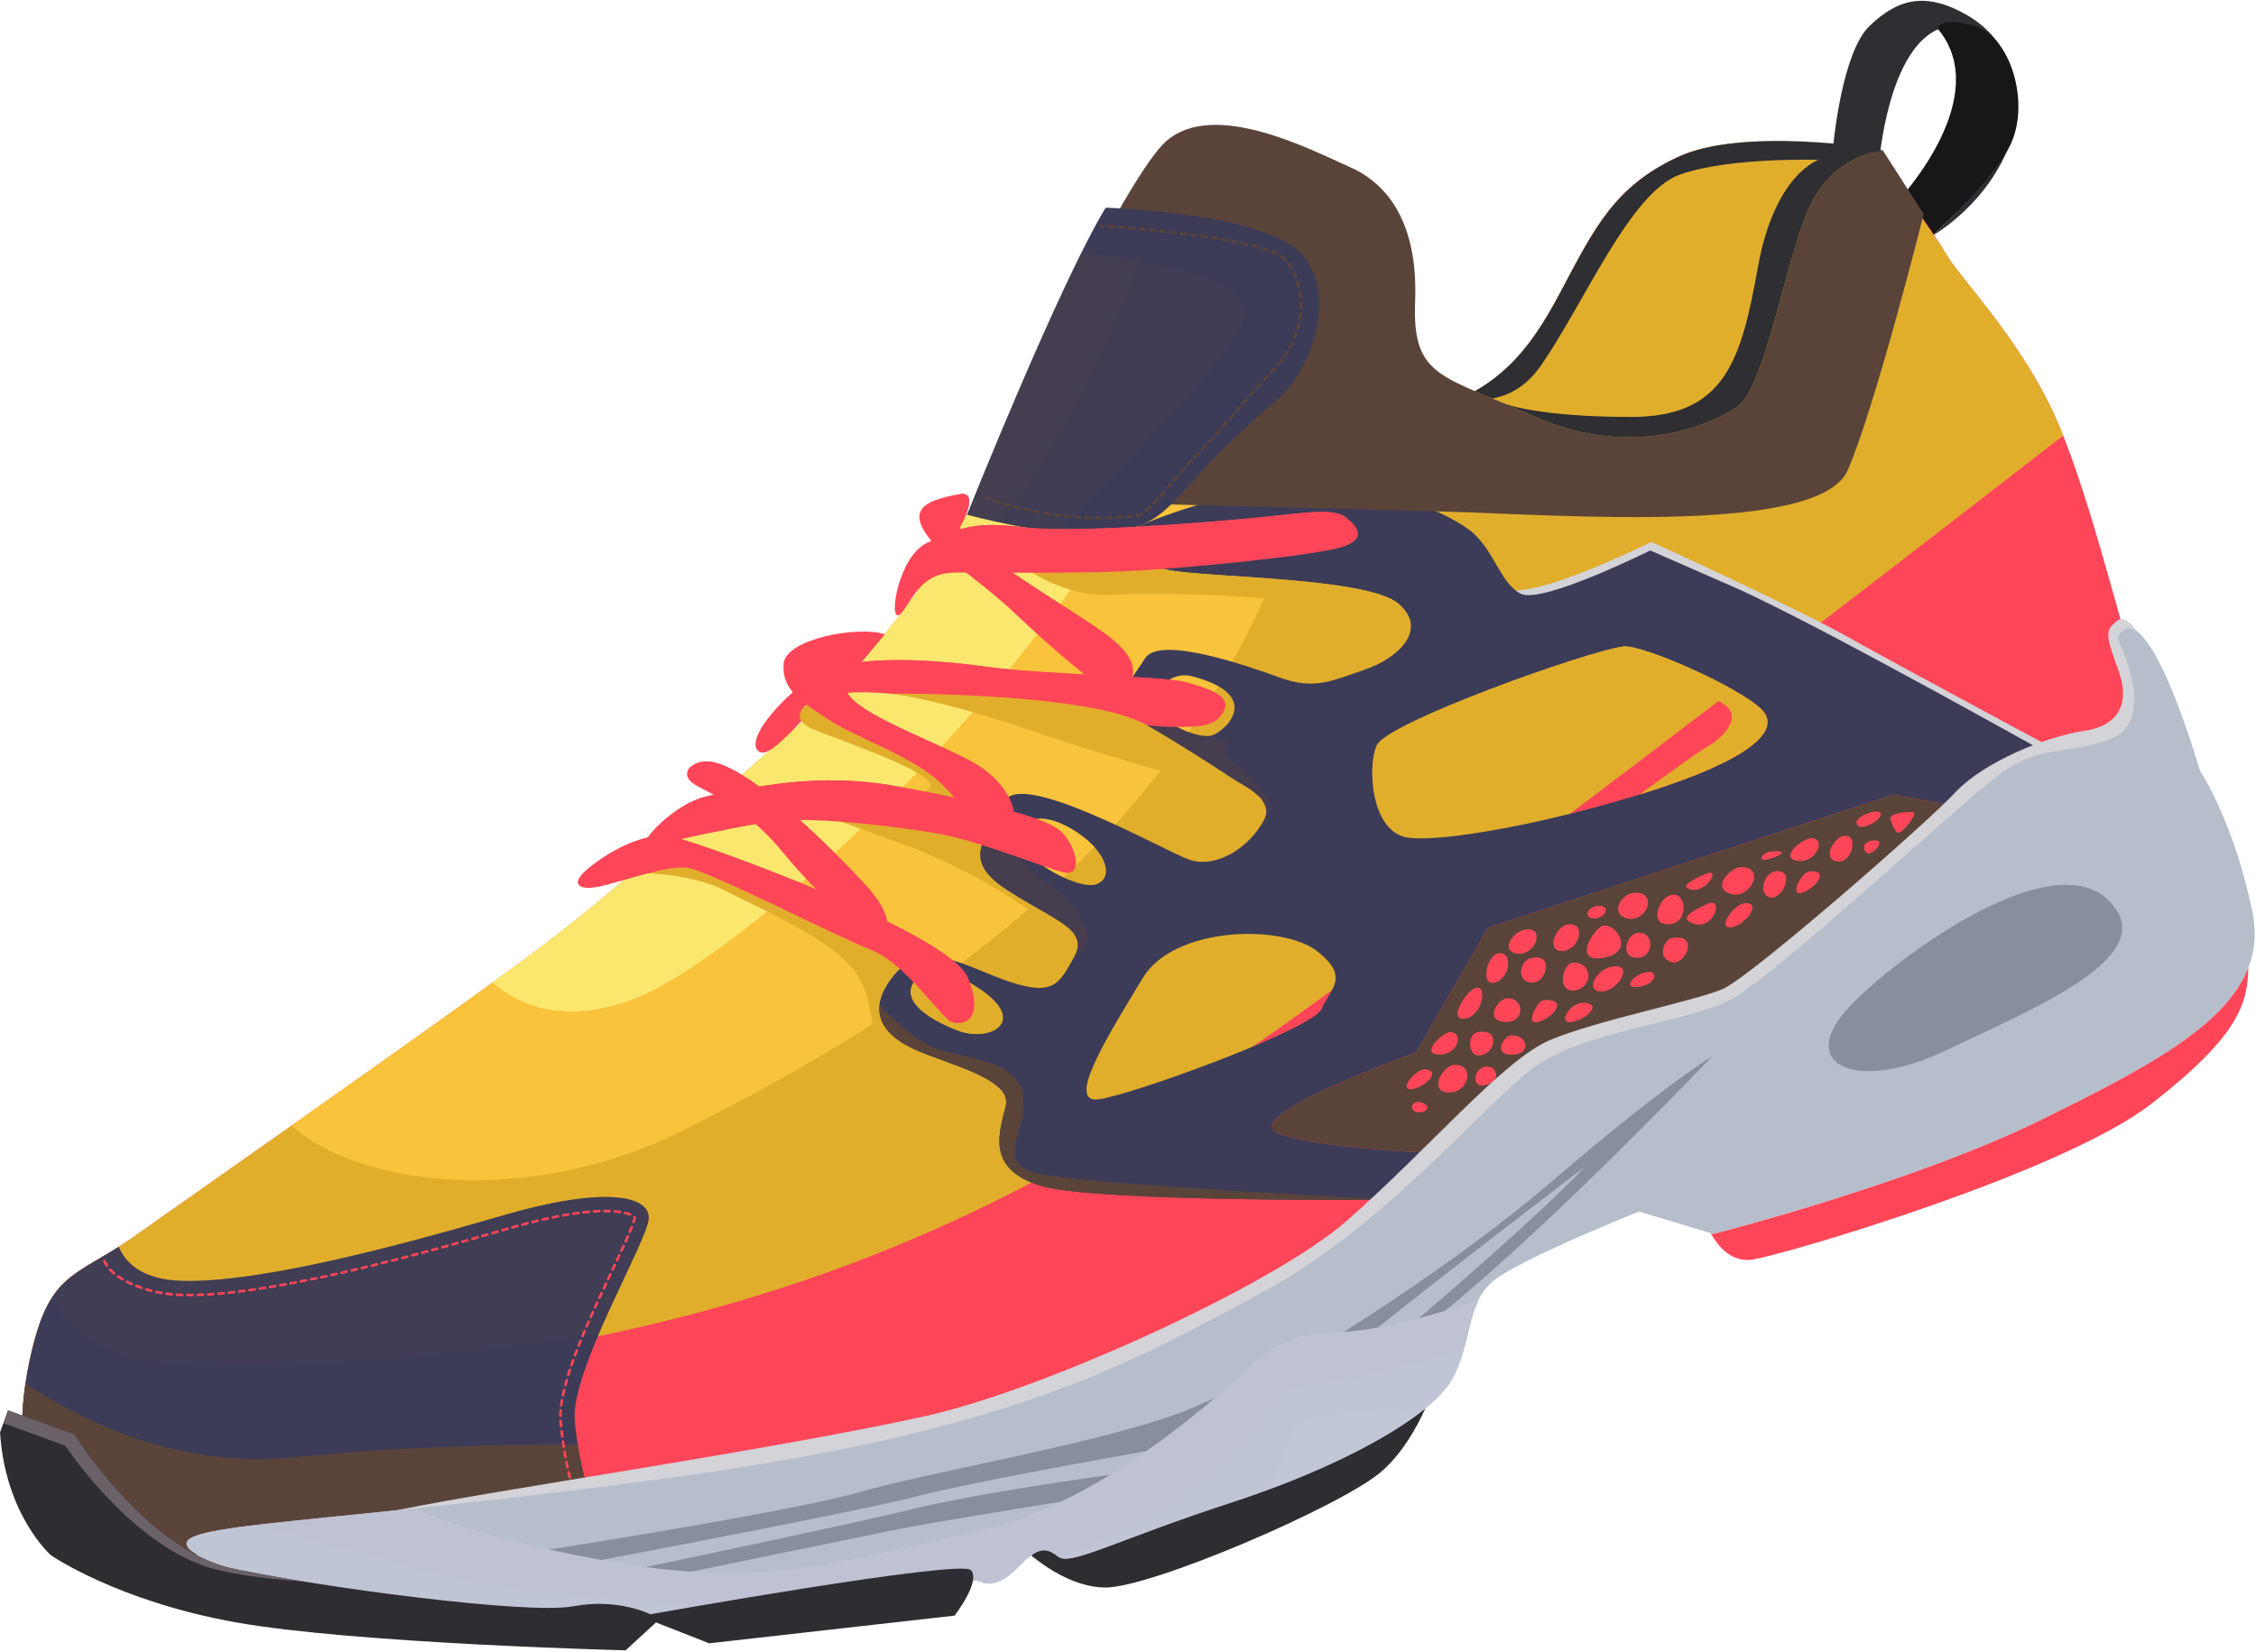 <svg width="1158" height="848" viewBox="0 0 1158 848" fill="none" xmlns="http://www.w3.org/2000/svg">
<path d="M991.202 121.448C991.202 121.448 1017.29 107.141 1030.01 77.913C1042.72 48.687 1032.11 20.899 1010.15 8.04C988.202 -4.824 973.834 -0.319 959.602 13.359C945.375 27.031 941.083 74.091 941.083 74.091L964.408 84.848C964.408 84.848 968.616 23.072 997.367 14.059C1026.12 5.047 1062.99 59.156 991.202 121.448Z" fill="#2E2E33"/>
<path d="M976.169 100.839C976.169 100.839 1023.35 49.355 994.853 15.028C994.853 15.028 993.711 8.073 1013.11 13.223C1032.51 18.371 1043.66 56.008 1030 77.913C1016.34 99.817 991.202 121.448 991.202 121.448L976.169 100.839Z" fill="#171719"/>
<path d="M500.59 256.644C500.59 256.644 465.726 323.953 407.299 374.703C348.864 425.449 319.52 455.573 269.307 492.508C219.087 529.448 95.731 615.784 68.832 634.799C41.926 653.812 27.923 652.724 18.49 685.285C9.052 717.849 9.638 749.253 16.127 764.409L22.614 779.563C22.614 779.563 63.534 805.632 151.383 801.567C239.243 797.508 364.534 771.857 443.395 757.331C522.255 742.801 576.968 724.297 628.346 688.579C679.715 652.861 770.636 569.936 811.93 555.347C853.223 540.763 879.487 545.511 940.168 490.777C1000.85 436.055 1040.99 411.447 1072.45 399.689C1103.92 387.932 1102.11 357.683 1094.79 338.225C1087.46 318.768 1071.07 247.227 1052.83 209.401C1034.58 171.581 1005.42 141.785 999.06 130.679C992.698 119.568 965.226 79.863 960.979 78.323C956.743 76.78 894.05 65.319 861.288 80.608C828.538 95.9 818.458 117.031 800.683 150.557C782.895 184.084 764.984 204.768 720.994 213.576C676.998 222.381 500.59 256.644 500.59 256.644Z" fill="#FF4658"/>
<path d="M1052.83 209.402C1034.58 171.582 1005.42 141.786 999.06 130.679C992.697 119.569 963.248 79.4 959.012 77.861C954.772 76.319 894.049 65.319 861.289 80.609C828.539 95.9 818.457 117.03 800.684 150.557C782.896 184.083 764.985 204.767 720.993 213.577C676.997 222.381 500.589 256.645 500.589 256.645C500.589 256.645 465.725 323.954 407.299 374.703C348.864 425.449 319.52 455.574 269.307 492.509C219.087 529.447 95.732 615.785 68.832 634.799C41.925 653.813 27.923 652.723 18.489 685.286C13.608 702.133 11.425 718.647 11.335 732.782C56.685 726.414 120.817 711.426 195.943 703.287C387.745 682.515 507.82 628.09 623.545 550.657C721.088 485.394 980.013 285.002 1059.01 223.61C1056.98 218.523 1054.91 213.734 1052.83 209.402Z" fill="#E1AE2C"/>
<path d="M687.225 220.247C620.477 233.36 500.589 256.644 500.589 256.644C500.589 256.644 465.725 323.954 407.3 374.703C348.864 425.448 319.521 455.574 269.308 492.508C241.972 512.615 192.989 547.342 149.662 577.899C183.408 608.448 270.604 620.615 351.501 579.959C491.164 509.768 593.973 430.306 650.14 304.534C662.668 276.471 676.078 247.943 687.225 220.247Z" fill="#F9C33B"/>
<path d="M500.59 256.644C500.59 256.644 465.726 323.953 407.299 374.703C348.864 425.449 319.52 455.573 269.307 492.508C264.448 496.083 258.891 500.129 252.82 504.521C267.466 516.849 290.532 525.811 324.58 513.133C379.623 492.641 526.406 359.589 588.887 239.467C541.528 248.692 500.59 256.644 500.59 256.644Z" fill="#FBE76E"/>
<path d="M769.717 302.398C769.717 302.398 776.442 306.009 798.83 298.682C821.226 291.358 847.601 278.226 847.601 278.226C847.601 278.226 922.591 312.187 950.71 328.233C968.195 338.214 1064.58 389.929 1064.58 389.929L1064.42 395.434L769.717 302.398Z" fill="#D3D3D8"/>
<path d="M1006.4 414.187L1006.4 414.182L971.88 407.93L763.876 476.299L726.782 540.399C726.782 540.399 633.314 573.67 656.638 582.116C674.096 588.442 718.678 591.215 739.988 592.207C759.82 573.196 775.962 556.438 787.396 548.034C807.876 532.968 844.948 527.36 870.656 519.888L908.286 516.548C935.436 494.002 982.791 434.696 1006.4 414.187ZM678.342 517.996C682.899 507.655 693.039 501.746 676.282 488.455C658.522 474.378 602.676 475.3 586.5 502.214C570.326 529.124 546.239 566.763 563.906 564.386C581.563 562.003 673.782 528.338 678.342 517.996V517.996ZM723.084 430.088C742.226 432.44 798.084 421.795 846.93 406.234C895.771 390.667 915.568 375.467 904.158 364.124C892.747 352.775 842.723 330.607 833.147 331.914C814.302 334.49 711.776 370.986 706.702 382.738C701.631 394.494 703.936 427.739 723.084 430.088V430.088ZM554.987 428.779C542.943 420.007 528.179 415.682 523.891 427.348C519.614 439.007 553.448 457.455 562.699 453.996C571.954 450.539 567.788 438.095 554.987 428.779ZM503.754 508.239C489.216 498.055 474.866 494.7 468.979 504.292C463.088 513.882 475.594 522.695 491.335 528.947C507.066 535.196 528.131 525.315 503.754 508.239ZM611.734 347.158C603.902 345.134 595.74 349.878 592.015 358.654C588.294 367.432 614.826 380.807 622.798 377.306C630.767 373.804 647.366 356.374 611.734 347.158ZM1064.75 394.491C1064.75 394.491 987.56 461.616 975.04 472.264C962.531 482.91 895.738 551.416 831.755 563.351C767.763 575.288 714.248 615.916 714.248 615.916C714.248 615.916 562.24 617.37 534.179 608.768C506.114 600.168 512.787 581.795 516.254 567.86C519.716 553.924 486.387 546.611 469.339 538.814C452.294 531.016 443.866 518.36 459.339 499.991C474.815 481.618 495.112 496.192 517.906 503.9C540.699 511.604 543.858 505.111 551.374 491.048C558.878 476.978 541.859 473.195 516.619 456.823C491.376 440.45 507.623 428.758 515.552 411.647C523.491 394.534 596.827 436.382 610.246 441.263C623.678 446.14 641.078 435.67 648.846 420.896C656.606 406.124 623.346 396.435 593.468 381.811C563.586 367.192 580.37 349.622 587.822 337.931C595.266 326.243 639.328 341.456 656.983 347.875C674.652 354.292 683.578 349.543 699.988 343.994C716.4 338.447 733.73 323.776 717.932 310.038C702.131 296.298 619.599 296.698 599.492 292.59C579.398 288.483 584.575 270.049 584.575 270.049C681.918 229.115 741.551 262.638 754.142 272.008C766.727 281.384 769.816 299.303 780.608 304.822C791.396 310.344 847.071 282.59 847.071 282.59L889.846 301.335C932.624 320.08 1064.75 394.491 1064.75 394.491" fill="#3C3C58"/>
<path d="M981.942 416.918C978.111 416.734 969.165 417.607 970.427 420.728C971.693 423.856 972.974 429.123 975.881 426.983C978.801 424.843 984.594 417.044 981.942 416.918ZM960.682 431.588C956.405 432.338 955.659 436.067 958.386 437.904C961.115 439.742 969.583 430.024 960.682 431.588V431.588ZM963.093 416.702C958.007 416.638 949.979 421.446 954.059 424.055C958.139 426.667 970.786 416.807 963.093 416.702V416.702ZM945.983 429.3C941.017 430.411 935.234 441.268 943.135 442.272C951.031 443.276 954.405 427.415 945.983 429.3ZM929.035 447.279C924.619 447.459 918.285 460.7 925.011 458.348C931.747 455.996 939.574 446.846 929.035 447.279ZM922.219 441.87C931.45 443.623 937.743 431.455 930.427 430.295C926.017 429.592 913.002 440.119 922.219 441.87ZM911.729 447.262C905.229 447.936 902.158 459.234 908.625 460.72C915.097 462.206 921.701 446.228 911.729 447.262V447.262ZM895.701 463.692C890.045 463.995 881.342 476.604 888.171 476.151C894.997 475.698 905.29 463.179 895.701 463.692ZM888.318 458.878C898.615 462.084 906.851 444.548 893.275 445.214C888.463 445.448 878.017 455.663 888.318 458.878V458.878ZM876.285 464.103C869.015 467.434 860.515 471.698 870.166 474.407C879.822 477.115 885.209 460.004 876.285 464.103ZM857.898 481.676C854.699 482.335 850.142 491.122 857.586 493.83C865.03 496.532 872.887 478.591 857.898 481.676ZM846.157 499.006C839.534 499.266 831.911 507.694 840.822 506.663C849.727 505.631 851.458 498.796 846.157 499.006V499.006ZM840.114 491.746C849.062 492.06 849.59 478.127 840.77 478.919C834.817 479.455 831.165 491.424 840.114 491.746ZM826.807 496.438C818.854 498.142 813.454 509.331 822.231 509.019C831.014 508.696 839.383 493.742 826.807 496.438ZM812.69 514.835C805.709 514.668 799.165 525.912 806.811 524.695C814.449 523.474 822.891 515.078 812.69 514.835ZM808.383 508.431C817.919 506.95 817.726 493.736 807.434 494.264C801.869 494.55 798.845 509.908 808.383 508.431ZM792.231 513.443C789.462 513.638 782.019 526.88 789.769 524.631C797.519 522.386 805.363 512.528 792.231 513.443ZM776.046 531.536C771.867 531.472 765.975 541.58 776.018 541.499C786.066 541.418 784.782 531.668 776.046 531.536ZM765.282 547.996C757.169 545.048 753.901 558.783 761.942 557.18C769.995 555.572 768.815 549.276 765.282 547.996ZM760.467 541.714C767.871 540.136 770.033 527.318 758.031 530.023C753.155 531.127 753.065 543.287 760.467 541.714ZM746.849 546.624C740.659 546.602 732.861 560.471 743.462 560.859C754.065 561.248 757.23 546.667 746.849 546.624ZM744.291 529.88C740.923 529.786 728.697 540.83 738.347 541.406C748.005 541.982 752.093 530.096 744.291 529.88ZM729.918 566.099C724.843 564.223 722.687 569.838 727.098 570.91C731.503 571.975 735.57 568.186 729.918 566.099ZM724.159 559.174C730.349 559.023 739.882 550.394 732.371 549.048C726.942 548.074 717.974 559.327 724.159 559.174ZM752.277 522.895C761.641 521.34 764.117 502.783 755.81 508.028C751.697 510.627 742.914 524.446 752.277 522.895ZM767.343 504.398C775.141 502.52 777.103 487.591 768.665 489.547C763.315 490.783 759.547 506.276 767.343 504.398ZM779.297 489.631C788.622 490.36 793.311 475.268 782.717 477.282C775.711 478.611 769.962 488.907 779.297 489.631ZM773.646 512.51C769.109 512.598 761.575 523.72 772.174 524.636C782.765 525.556 783.047 512.326 773.646 512.51ZM785.165 492.138C780.585 493.531 777.718 503.504 785.906 504.456C794.09 505.407 798.185 488.179 785.165 492.138ZM802.462 488.216C811.383 487.167 814.137 472.975 804.741 474.622C797.685 475.864 793.553 489.268 802.462 488.216ZM818.934 471.516C824.977 471.047 826.703 464.084 819.641 465.178C814.033 466.048 812.901 471.987 818.934 471.516ZM821.218 476.079C815.118 481.124 808.471 495.174 824.505 491.403C840.539 487.634 827.218 471.112 821.218 476.079ZM835.835 471.602C845.755 473.266 851.279 457.335 838.363 458.411C831.897 458.948 825.906 469.938 835.835 471.602ZM857.058 474.44C867.789 473.547 865.633 455.162 855.963 460.18C851.327 462.582 846.341 475.338 857.058 474.44ZM868.283 456.775C875.963 458.383 883.757 445.01 875.493 448.676C871.11 450.624 860.601 455.163 868.283 456.775ZM907.573 441.082C913.723 439.58 918.889 436.359 908.993 437.179C904.762 437.528 901.437 442.582 907.573 441.082ZM1006.4 414.187C982.791 434.696 935.437 494.002 908.285 516.548L870.657 519.89C844.949 527.36 807.877 532.968 787.395 548.034C775.962 556.439 759.821 573.196 739.989 592.207C718.678 591.216 674.097 588.443 656.638 582.116C633.313 573.67 726.782 540.399 726.782 540.399L763.877 476.299L971.881 407.93L1006.4 414.182L1006.4 414.187Z" fill="#5A4439"/>
<g opacity="0.7">
<g opacity="0.7">
<path opacity="0.7" d="M646.416 424.884V424.881C662.611 414.306 638.601 394.781 631.765 390.141C624.921 385.5 635.181 380.737 626.017 379.541C624.728 379.377 622.987 378.734 620.959 377.782C611.529 379.024 589.105 367.138 591.92 358.953C587.869 355.968 585.161 353.881 585.161 353.881C583.769 352.065 581.652 351.43 579.139 351.65C574.349 361.305 573.821 372.198 593.469 381.81C623.347 396.434 656.607 406.125 648.845 420.897C648.12 422.269 647.289 423.596 646.416 424.884Z" fill="#5A4439"/>
</g>
</g>
<g opacity="0.7">
<g opacity="0.7">
<path opacity="0.7" d="M537.854 453.411C521.085 442.32 513.575 427.77 513.575 427.77C513.575 427.77 511.542 426.206 508.551 424.088C501.977 435.16 497.947 444.714 516.618 456.823C541.859 473.195 558.878 476.978 551.374 491.048C566.221 486.848 554.619 464.503 537.854 453.411Z" fill="#5A4439"/>
</g>
</g>
<path d="M525.051 561.996C521.876 544.314 497.475 543.977 481.288 538.628C471.263 535.309 459.125 524.045 451.343 515.952C450.196 525.986 457.767 533.524 469.339 538.813C486.387 546.612 519.716 553.924 516.253 567.86C512.787 581.796 506.113 600.169 534.18 608.768C562.241 617.369 714.248 615.916 714.248 615.916C714.248 615.916 553.145 607.928 531.599 602.236C510.051 596.534 528.221 579.676 525.051 561.996Z" fill="#5A4439"/>
<path d="M492.583 253.734C479.801 256.101 466.141 259.195 474.481 272.746C482.817 286.301 502.353 297.277 520.599 314.573C538.835 331.862 561.189 351.061 570.633 355.886C580.077 360.711 579.766 358.854 581.435 347.537C583.114 336.219 573.473 328.986 552.75 315.591C532.023 302.193 489.651 275.745 493.027 269.985C496.401 264.221 501.349 252.111 492.583 253.734Z" fill="#FF4658"/>
<path d="M493.027 269.984C496.401 264.221 501.349 252.112 492.583 253.733C490.362 254.147 488.118 254.584 485.961 255.089C480.427 259.961 478.579 267.981 488.055 278.119C503.226 294.353 548.302 321.971 560.085 332.08C566.463 337.552 569.603 333.399 571.166 328.44C566.542 324.651 560.411 320.545 552.75 315.591C532.023 302.192 489.651 275.744 493.027 269.984Z" fill="#FF4658"/>
<path d="M389.634 385.88C381.454 380.36 402.275 356.969 418.257 346.737C434.237 336.504 472.738 337.697 505.745 342.23C538.759 346.761 596.298 346.881 608.415 350.218C620.534 353.554 632.002 357.192 628.157 364.857C624.303 372.521 618.445 373.556 599.558 373.126C580.657 372.692 517.566 362.522 483.739 358.76C449.914 354.998 434.329 353.886 425.059 358.105C415.789 362.325 396.485 390.501 389.634 385.88Z" fill="#FF4658"/>
<path d="M608.415 350.218C596.298 346.881 538.759 346.761 505.745 342.23C472.738 337.697 434.237 336.504 418.257 346.737C406.541 354.238 392.271 368.788 388.685 378.206C397.091 368.609 415.389 350.102 432.706 348.616C456.165 346.608 525.458 349.393 559.338 355.309C584.662 359.73 611.181 365.31 625.227 368.957C626.37 367.862 627.314 366.524 628.157 364.857C632.002 357.192 620.534 353.554 608.415 350.218Z" fill="#FF4658"/>
<path d="M549.354 494.781C549.999 493.597 550.659 492.366 551.374 491.048C552.731 488.485 553.27 486.273 553.109 484.256C552.505 482.665 551.826 481.016 551.075 479.336C546.246 472.936 533.245 467.606 516.618 456.822C498.333 444.965 501.821 435.561 508.142 424.78C505.806 419.816 503.919 414.933 499.014 408.432C487.291 392.902 414.71 360.906 414.71 360.906C414.71 360.906 403.889 368.664 417.059 374.25C430.223 379.836 481.611 396.909 477.373 404.169C473.131 411.426 424.422 419.214 424.422 419.214C424.422 419.214 446.611 427.173 466.362 434.456C486.113 441.737 535.703 465.934 543.051 483.113C545.174 488.081 547.339 491.865 549.354 494.781Z" fill="#E1AE2C"/>
<path d="M454.2 325.61C440.36 321.137 403.128 327.953 402.204 340.905C401.276 353.852 410.784 359.973 425.427 369.56C440.074 379.149 469.234 388.413 483.702 402.873C498.183 417.333 501.863 427.733 513.979 425.204C526.099 422.676 519.584 405.38 504.343 394.508C489.094 383.636 442.546 368.717 434.886 355.749C427.214 342.772 442.186 339.841 442.186 339.841L454.2 325.61Z" fill="#FF4658"/>
<path d="M504.344 394.507C489.093 383.635 442.545 368.717 434.885 355.749C427.213 342.771 442.186 339.841 442.186 339.841L451.164 329.214C437.521 330.386 415.889 333.413 413.993 340.877C411.205 351.847 437.017 367.907 455.492 376.755C473.984 385.607 498.258 396.566 507.121 408.853C511.442 414.835 513.948 420.627 515.688 424.67C525.364 420.87 518.792 404.813 504.344 394.507Z" fill="#FF4658"/>
<path d="M966.488 77.249C966.488 77.249 940.993 79.18 928.601 106.672C916.213 134.16 906.144 199.285 891.375 209.114C876.605 218.94 836.212 235.452 788.037 213.946C739.872 192.442 724.844 194.178 726.376 154.746C727.913 115.313 713.008 94.7 693.031 85.841C673.06 76.982 623.347 50.918 598.751 72.372C574.156 93.825 500.59 256.644 500.59 256.644C500.59 256.644 676.691 260.658 741.551 262.638C806.42 264.617 934.088 274.225 948.413 241.438C962.72 208.65 987.423 109.91 987.423 109.91L966.488 77.249Z" fill="#5A4439"/>
<path d="M491.335 528.947C498.844 531.931 507.56 531.229 511.972 527.83C509.169 523.143 505.272 518.191 499.939 513.102C495.183 508.558 488.409 503.655 480.391 498.63C475.489 498.514 471.471 500.23 468.979 504.293C463.088 513.882 475.593 522.695 491.335 528.947Z" fill="#E1AE2C"/>
<path d="M469.338 538.813C452.294 531.016 443.866 518.36 459.338 499.991C462.636 496.072 466.164 493.668 469.87 492.359C429.161 469.18 368.105 445.237 353.265 441.952C333.806 437.649 316.622 448.123 316.622 448.123C316.622 448.123 350.822 446.343 371.742 457.053C392.672 467.759 426.492 481.983 438.918 498.967C451.342 515.952 442.584 530.689 457.352 538.457C472.125 546.225 516.005 563.215 516.024 563.22C512.098 552.203 484.385 545.697 469.338 538.813Z" fill="#E1AE2C"/>
<path d="M92.988 799.691L302.034 764.18C302.034 764.18 297.676 755.562 295.038 729.808C292.396 704.052 332.976 636.419 333.034 625.246C333.099 614.07 311.138 608.49 257.444 624.17C203.763 639.847 133.827 658.419 94.134 657.592C72.859 657.15 64.32 648.23 60.976 640.052C39.119 653.938 26.958 656.058 18.49 685.286C12.11 707.295 10.324 728.759 11.83 745.05C38.383 772.062 92.962 799.679 92.988 799.691Z" fill="#3C3C58"/>
<g opacity="0.5">
<g opacity="0.5">
<path opacity="0.5" d="M257.444 624.17C203.763 639.848 133.827 658.42 94.135 657.592C72.86 657.149 64.32 648.23 60.976 640.052C45.585 649.826 35.024 653.805 27.151 665.477C33.444 681.796 49.485 697.093 86.62 700.164C149.219 705.325 244.405 695.252 307.491 684.534C318.585 658.594 332.996 631.904 333.033 625.246C333.099 614.07 311.139 608.489 257.444 624.17Z" fill="#5A4439"/>
</g>
</g>
<path d="M296.532 741.681C257.094 741.493 204.664 742.682 151.619 748.137C94.6 754.005 46.043 732.085 13.084 710.306C11.239 723.117 10.904 735.059 11.83 745.049C38.383 772.062 92.962 799.679 92.988 799.691L302.034 764.181C302.034 764.181 299.058 758.263 296.532 741.681Z" fill="#5A4439"/>
<path d="M292.5 758.445C290.963 752.631 289.171 743.671 287.825 730.546C285.961 712.377 301.437 679.487 313.879 653.055C319.044 642.065 325.481 628.387 325.795 625.078C325.795 624.662 323.675 622.843 317.161 622.078C308.491 621.055 291.44 621.795 259.476 631.129C208.493 646.017 135.869 665.713 93.981 664.842C91.477 664.787 89.039 664.625 86.737 664.355C71.872 662.601 54.572 655.29 52.901 644.974" stroke="#FF4658" stroke-width="1.333" stroke-miterlimit="10" stroke-linecap="round" stroke-dasharray="2.67 2.67"/>
<path d="M81.859 802.744C81.859 802.744 159.011 784.656 206.206 774.846C253.395 765.035 393.465 744.947 474.674 727.084C535.378 713.727 653.578 659.796 691.145 626.867C733.942 589.363 771.693 544.019 795.618 533.939C819.543 523.86 870.021 513.892 884.285 507.742C898.545 501.584 988.81 422.792 1003.64 406.83C1018.45 390.868 1051.05 377.93 1069.94 375.19C1085.9 372.878 1094.18 362.711 1087.27 343.846C1080.35 324.98 1080.92 323.832 1086.25 319.05C1095.01 311.198 1107.74 345.743 1107.69 346.62C1106.09 370.692 1104.02 416.863 1099.42 420.727C1094.82 424.59 822.793 599.115 811.674 609.758C800.555 620.395 575.369 747.295 568.831 748.483C562.302 749.674 235.079 814.098 235.079 814.098L81.859 802.744Z" fill="#D3D3D8"/>
<path d="M1086.76 327.313C1086.76 327.313 1108.22 369.5 1083.94 379.072C1059.68 388.645 1047.27 380.943 1023.71 399.571C1000.14 418.2 910.884 500.933 888.921 512.948C866.964 524.959 813.594 528.76 787.396 548.033C761.193 567.301 710.281 630.376 646.837 664.107C583.392 697.836 524.637 734.067 345.388 758.505C166.152 782.945 87.482 781.544 96.412 794.388C105.337 807.227 203.862 822.24 245.084 827.628C286.32 833.012 343.925 830.752 413.926 818.604C483.926 806.455 503.518 811.973 503.518 811.973C503.518 811.973 510.522 816.916 522.008 805.097C533.509 793.283 537.038 794.561 543.334 799.251C549.632 803.935 573.77 790.319 631.822 771.424C689.88 752.535 734.318 727.092 745.037 708.596C755.764 690.097 752.29 668.841 766.868 657.341C781.438 645.844 841.288 622.005 841.288 622.005L879.502 633.496C879.502 633.496 981.744 607.463 1048.02 574.765C1114.28 542.064 1165.66 515.144 1156.21 468.52C1146.76 421.9 1129.16 395.508 1129.16 395.508C1129.16 395.508 1101.97 300.847 1086.76 327.313" fill="#B6BECB"/>
<path d="M1154.08 496.807V496.747C1142.28 527.287 1099.69 549.272 1048.02 574.766C981.744 607.463 879.501 633.496 879.501 633.496L878.091 633.07C882.101 640.283 889.157 648.492 900.077 646.568C918.875 643.268 1059.24 601.834 1104.63 566.444C1150.02 531.055 1153.57 514.75 1154.08 496.807Z" fill="#FF4658"/>
<path d="M766.013 204.576C774.574 203.067 783.461 198.411 790.873 187.784C813.141 155.887 836.648 98.675 862.336 89.615C888.025 80.558 933.541 82.072 933.541 82.072C933.541 82.072 911.002 89.076 902.341 137.118C893.681 185.158 885.525 214.19 836.789 214.068C788.076 213.95 772.268 207.168 772.245 207.158C777.062 209.167 782.31 211.39 788.037 213.947C836.213 235.451 876.605 218.939 891.374 209.115C906.144 199.284 916.214 134.159 928.601 106.671C940.993 79.18 966.488 77.248 966.488 77.248C962.253 75.71 894.049 65.319 861.289 80.608C828.538 95.9 818.457 117.03 800.684 150.556C788.797 172.963 776.801 189.598 757.056 200.82C759.82 202.007 762.806 203.247 766.013 204.576Z" fill="#2E2E33"/>
<path d="M567.539 106.617C567.539 106.617 651.743 109.225 669.215 131.572C686.687 153.919 672.374 191.104 655.096 205.621C637.827 220.143 621.45 236.584 607.972 251.677C594.483 266.775 586.714 272.747 561.476 273.973C536.235 275.196 496.4 264.221 496.4 264.221C496.4 264.221 543.656 145.924 567.539 106.617Z" fill="#3C3C58"/>
<g opacity="0.5">
<g opacity="0.5">
<path opacity="0.5" d="M555.019 129.844C530.15 179.741 496.401 264.221 496.401 264.221C496.401 264.221 520.161 270.767 542.613 273.181C573.289 243.288 626.751 189.284 637.446 166.125C648.445 142.3 588.726 133.101 555.019 129.844Z" fill="#5A4439"/>
</g>
</g>
<path d="M570.609 305.283C599.435 303.765 684.625 305.767 699.447 318.434C708.031 325.77 707.875 334.982 706.224 341.451C720.272 334.727 731.716 322.031 717.933 310.037C702.131 296.298 619.6 296.698 599.492 292.589C593.709 291.409 590.063 289.022 587.743 286.246C585.52 286.235 583.661 286.262 582.34 286.354C563.724 287.587 519.989 286.889 519.989 286.889C519.989 286.889 541.783 306.807 570.609 305.283Z" fill="#E1AE2C"/>
<path d="M631.823 771.424C573.769 790.319 549.631 803.935 543.335 799.251C538.613 795.729 535.439 794.132 529.293 798.545C537.335 805.115 551.631 814.724 566.932 815.023C590.223 815.489 687.865 773.484 708.683 755.811C719.287 746.815 726.809 733.713 731.649 723.012C712.055 738.992 675.869 757.089 631.823 771.424Z" fill="#2E2D31"/>
<path d="M745.036 708.596C753.159 694.588 753.155 679.007 758.995 667.269C742.824 672.949 710.027 683.38 686.011 683.943C652.935 684.723 644.912 700.201 631.303 711.247C617.69 722.299 561.378 773.813 499.914 786.668C438.459 799.523 398.39 815.148 323.496 803.333C248.612 791.52 212.564 774.429 212.564 774.429H212.555C127.375 783.347 90.12 785.343 96.411 794.388C105.338 807.227 203.862 822.24 245.083 827.628C286.32 833.013 343.924 830.752 413.927 818.604C483.927 806.456 503.518 811.973 503.518 811.973C503.518 811.973 510.522 816.916 522.008 805.097C533.508 793.283 537.039 794.561 543.335 799.251C549.631 803.935 573.77 790.319 631.823 771.424C689.88 752.535 734.319 727.092 745.036 708.596Z" fill="#BEC2D3"/>
<path d="M330.78 434.868C326.171 435.401 345.033 411.789 364.941 408.36C384.847 404.929 418.536 395.851 460.971 403.807C503.405 411.763 537.443 419.336 545.145 427.468C552.86 435.603 556.015 450.393 545.745 447.836C535.472 445.279 503.264 431.971 482.631 428.207C462.003 424.441 425.649 420.296 405.659 421.029C385.665 421.756 335.232 434.353 330.78 434.868Z" fill="#FF4658"/>
<path d="M545.146 427.468C537.443 419.335 503.404 411.763 460.97 403.807C418.536 395.851 384.846 404.93 364.942 408.36C351.848 410.615 339.218 421.59 333.406 428.696C339.595 427.826 347.58 425.106 354.743 421.359C369.576 413.607 379.582 412.086 403.384 411.14C427.191 410.195 473.046 414.59 500.451 421.064C521.335 425.998 539.306 431.65 551.495 438.396C550.378 434.679 548.099 430.586 545.146 427.468Z" fill="#FF4658"/>
<path d="M361.124 390.981C353.666 391.929 347.77 398.391 358.558 403.909C369.35 409.427 386.328 418.568 401.422 437.084C416.518 455.597 435.569 473.713 447.074 477.251C458.589 480.787 458.414 469.528 443.47 453.432C428.521 437.336 380.69 388.493 361.124 390.981Z" fill="#FF4658"/>
<path d="M443.47 453.432C428.521 437.336 380.69 388.493 361.123 390.981C357.275 391.469 353.865 393.432 352.921 395.967C361.591 399.779 377.214 405.937 395.247 418.847C421.227 437.435 437.102 460.849 451.877 477.791C458.073 476.804 455.882 466.801 443.47 453.432Z" fill="#FF4658"/>
<path d="M904.157 364.125C892.747 352.775 842.723 330.607 833.147 331.914C814.301 334.489 711.776 370.986 706.701 382.738C705.224 386.166 704.38 391.429 704.393 397.21C717.673 390.039 744.824 375.777 765.216 367.701C793.244 356.609 811.353 343.459 833.151 346.582C854.944 349.706 878.873 355.734 886.455 362.754C894.035 369.775 882.237 380.247 876.983 382.955C873.308 384.854 853.269 399.371 841.595 407.903C843.383 407.35 845.16 406.797 846.931 406.234C895.771 390.667 915.568 375.467 904.157 364.125Z" fill="#E1AE2C"/>
<path d="M457.177 356.105C457.177 356.105 482.089 358.794 528.89 374.953C575.689 391.11 644.04 409.197 647.649 410.588C651.257 411.98 618.35 389.444 588.84 372.373C559.338 355.309 457.177 356.105 457.177 356.105Z" fill="#E1AE2C"/>
<path d="M299.996 447.679C307.103 440.862 329.18 426.034 345.46 429.675C361.729 433.323 487.443 479.146 496.757 501.926C506.079 524.706 493.656 526.593 488.48 524.71C483.297 522.826 464.813 494.463 447.036 487.627C429.252 480.791 363.271 446.679 352.524 445.441C341.775 444.202 317.745 453.117 307.392 455.193C297.043 457.269 293.463 453.939 299.996 447.679Z" fill="#FF4658"/>
<path d="M499.939 513.102C499.571 510.094 498.603 506.43 496.757 501.925C487.443 479.145 361.729 433.324 345.46 429.676C329.18 426.033 307.103 440.861 299.996 447.68C297.164 450.39 296.24 452.55 296.933 453.96C303.976 448.902 312.703 442.47 319.399 441.237C334.459 438.474 336.803 433.646 357.927 439.406C379.039 445.166 397.577 456.48 431.527 471.625C465.48 486.772 474.909 491.241 487.067 502.178C494.971 509.278 498.092 512.45 499.939 513.102Z" fill="#FF4658"/>
<g opacity="0.5">
<g opacity="0.5">
<path opacity="0.5" d="M248.367 812.822C214.783 807.11 174.315 793.382 130.963 782.956C103.974 786.216 92.732 789.097 96.411 794.388C105.338 807.226 203.862 822.24 245.083 827.628C277.543 831.866 320.166 831.345 370.951 825.017C325.4 823.108 279.16 818.062 248.367 812.822Z" fill="#CBD3E4"/>
</g>
<g opacity="0.5">
<path opacity="0.5" d="M621.256 755.751C605.378 770.708 576.462 786.704 543.886 799.582C550.952 803.199 575.33 789.81 631.822 771.424C689.88 752.535 734.318 727.092 745.036 708.596C748.136 703.246 750.046 697.668 751.556 692.166C729.768 698.888 696.036 708.532 680.394 709.07C656.272 709.899 653.974 724.94 621.256 755.751Z" fill="#CBD3E4"/>
</g>
<g opacity="0.5">
<path opacity="0.5" d="M517.588 809.016C513.556 810.323 509.5 811.566 505.443 812.744C507.711 813.296 511.906 813.279 517.588 809.016Z" fill="#CBD3E4"/>
</g>
</g>
<path d="M463.187 314.134C455.097 324.584 459.777 286.246 476.07 278.66C492.373 271.08 500.007 267.488 525.475 270.687C550.938 273.879 616.439 268.354 641.171 266.146C665.894 263.935 683.753 260.296 690.437 265.387C697.115 270.482 701.399 276.302 689.71 280.584C678.021 284.871 608.062 292.04 576.482 293.328C544.905 294.614 507.358 293.763 490.237 293.939C473.106 294.114 468.815 306.851 463.187 314.134Z" fill="#FF4658"/>
<path d="M690.437 265.388C683.752 260.297 665.893 263.934 641.172 266.145C616.44 268.354 550.939 273.878 525.475 270.688C500.008 267.488 492.372 271.081 476.071 278.66C471.268 280.9 467.484 285.82 464.724 291.362C472.731 284.286 483.279 277.026 493.396 276.425C513.561 275.225 559.556 282.872 580.853 282.616C602.152 282.358 643.808 277.768 665.299 274.382C679.087 272.21 689.181 270.294 694.677 269.192C693.527 267.904 692.049 266.622 690.437 265.388Z" fill="#FF4658"/>
<path d="M4.136 724.058L38.278 736.472C38.278 736.472 75.028 795.72 119.634 805.301C164.247 814.878 270.976 829.033 294.156 824.664C317.339 820.292 333.775 828.757 333.775 828.757C333.775 828.757 493.367 800.285 498.442 806.129C503.518 811.974 489.97 829.444 489.97 829.444L364.03 843.656L336.731 832.94L321.132 847.26C321.132 847.26 181.664 843.764 120.831 832.86C59.998 821.942 26.15 798.444 26.15 798.444C26.15 798.444 2.694 777.925 0.023 735.365L4.136 724.058Z" fill="#2E2D31"/>
<path d="M33.529 742.209C33.529 742.209 64.053 788.795 103.487 803.509C114.931 807.779 134.463 810.42 156.427 812.023C142.197 809.721 129.422 807.401 119.634 805.3C75.029 795.72 38.279 736.471 38.279 736.471L4.137 724.059L1.741 730.652L33.529 742.209Z" fill="#6B6169"/>
<path d="M308.784 800.858C340.93 794.767 447.017 774.515 471.349 768.023C493.784 762.039 560.202 749.988 588.36 744.971C603.373 734.482 615.601 724.41 623.677 717.628C620.941 718.862 617.978 720.196 614.717 721.663C575.83 739.166 477.686 755.398 441.898 765.851C411.27 774.798 310.472 791.024 282.009 795.523C290.198 797.332 299.109 799.132 308.784 800.858Z" fill="#878E9D"/>
<path d="M354.775 806.873C355.347 806.752 440.385 789.257 461.04 785.072C474.973 782.249 517.901 775.26 544.532 770.979C553.351 766.729 561.812 762.017 569.779 757.148C548.533 760.105 498.82 767.392 468.947 774.616C437.512 782.227 359.676 798.584 331.42 804.496C339.599 805.608 347.355 806.388 354.775 806.873Z" fill="#878E9D"/>
<path d="M565.09 115.856C565.09 115.856 565.552 115.886 566.414 115.95" stroke="#5A4439" stroke-width="1.333" stroke-miterlimit="10" stroke-linecap="round"/>
<path d="M569.062 116.149C585.506 117.418 647.87 122.801 658.337 132.15C670.413 142.938 672.394 169.786 654.926 188.497C637.458 207.211 626.034 221.857 613.214 234.722C600.389 247.591 590.586 264.294 582.326 265.023C574.061 265.75 559.302 267.186 537.825 263.711C522.505 261.234 513.145 258.103 509.034 256.511" stroke="#5A4439" stroke-width="1.333" stroke-miterlimit="10" stroke-linecap="round" stroke-dasharray="2.66 2.66"/>
<path d="M507.795 256.015C506.979 255.675 506.579 255.481 506.579 255.481" stroke="#5A4439" stroke-width="1.333" stroke-miterlimit="10" stroke-linecap="round"/>
<path d="M707.295 681.528C742.381 653.299 813.707 598.867 813.707 598.867C792.481 621.331 748.183 659.762 728.338 676.76C732.979 675.523 737.465 674.231 741.663 672.948C798.061 627.196 879.034 542.15 879.034 542.15C879.034 542.15 854.351 556.959 797.679 605.574C759.442 638.362 714.879 667.952 689.885 683.763C695.417 683.414 701.309 682.614 707.295 681.528Z" fill="#878E9D"/>
<g opacity="0.5">
<g opacity="0.5">
<path opacity="0.5" d="M731.707 722.968C711.895 723.648 684.983 725.063 673.544 727.915C657.266 731.967 663.65 748.115 647.836 765.93C684.634 752.62 714.546 736.976 731.707 722.968Z" fill="#CBD3E4"/>
</g>
</g>
<g opacity="0.5">
<g opacity="0.5">
<path opacity="0.5" d="M555.019 129.844C530.15 179.741 496.401 264.221 496.401 264.221C496.401 264.221 502.999 266.032 512.494 268.1C547.113 227.835 573.911 163.312 585.075 133.779C574.43 131.959 563.835 130.696 555.019 129.844Z" fill="#5A4439"/>
</g>
</g>
<path d="M949.036 517.237C971.914 492.65 1051.62 433.557 1081.77 461.825C1111.92 490.09 1044.9 517.237 998.806 539.274C952.715 561.31 921.511 546.815 949.036 517.237Z" fill="#878E9D"/>
<path d="M1083.07 463.173L938.932 539.014C937.903 533.45 940.866 526.019 949.036 517.237C971.914 492.649 1051.62 433.557 1081.77 461.825C1082.25 462.271 1082.63 462.721 1083.07 463.173Z" fill="#878E9D"/>
</svg>

